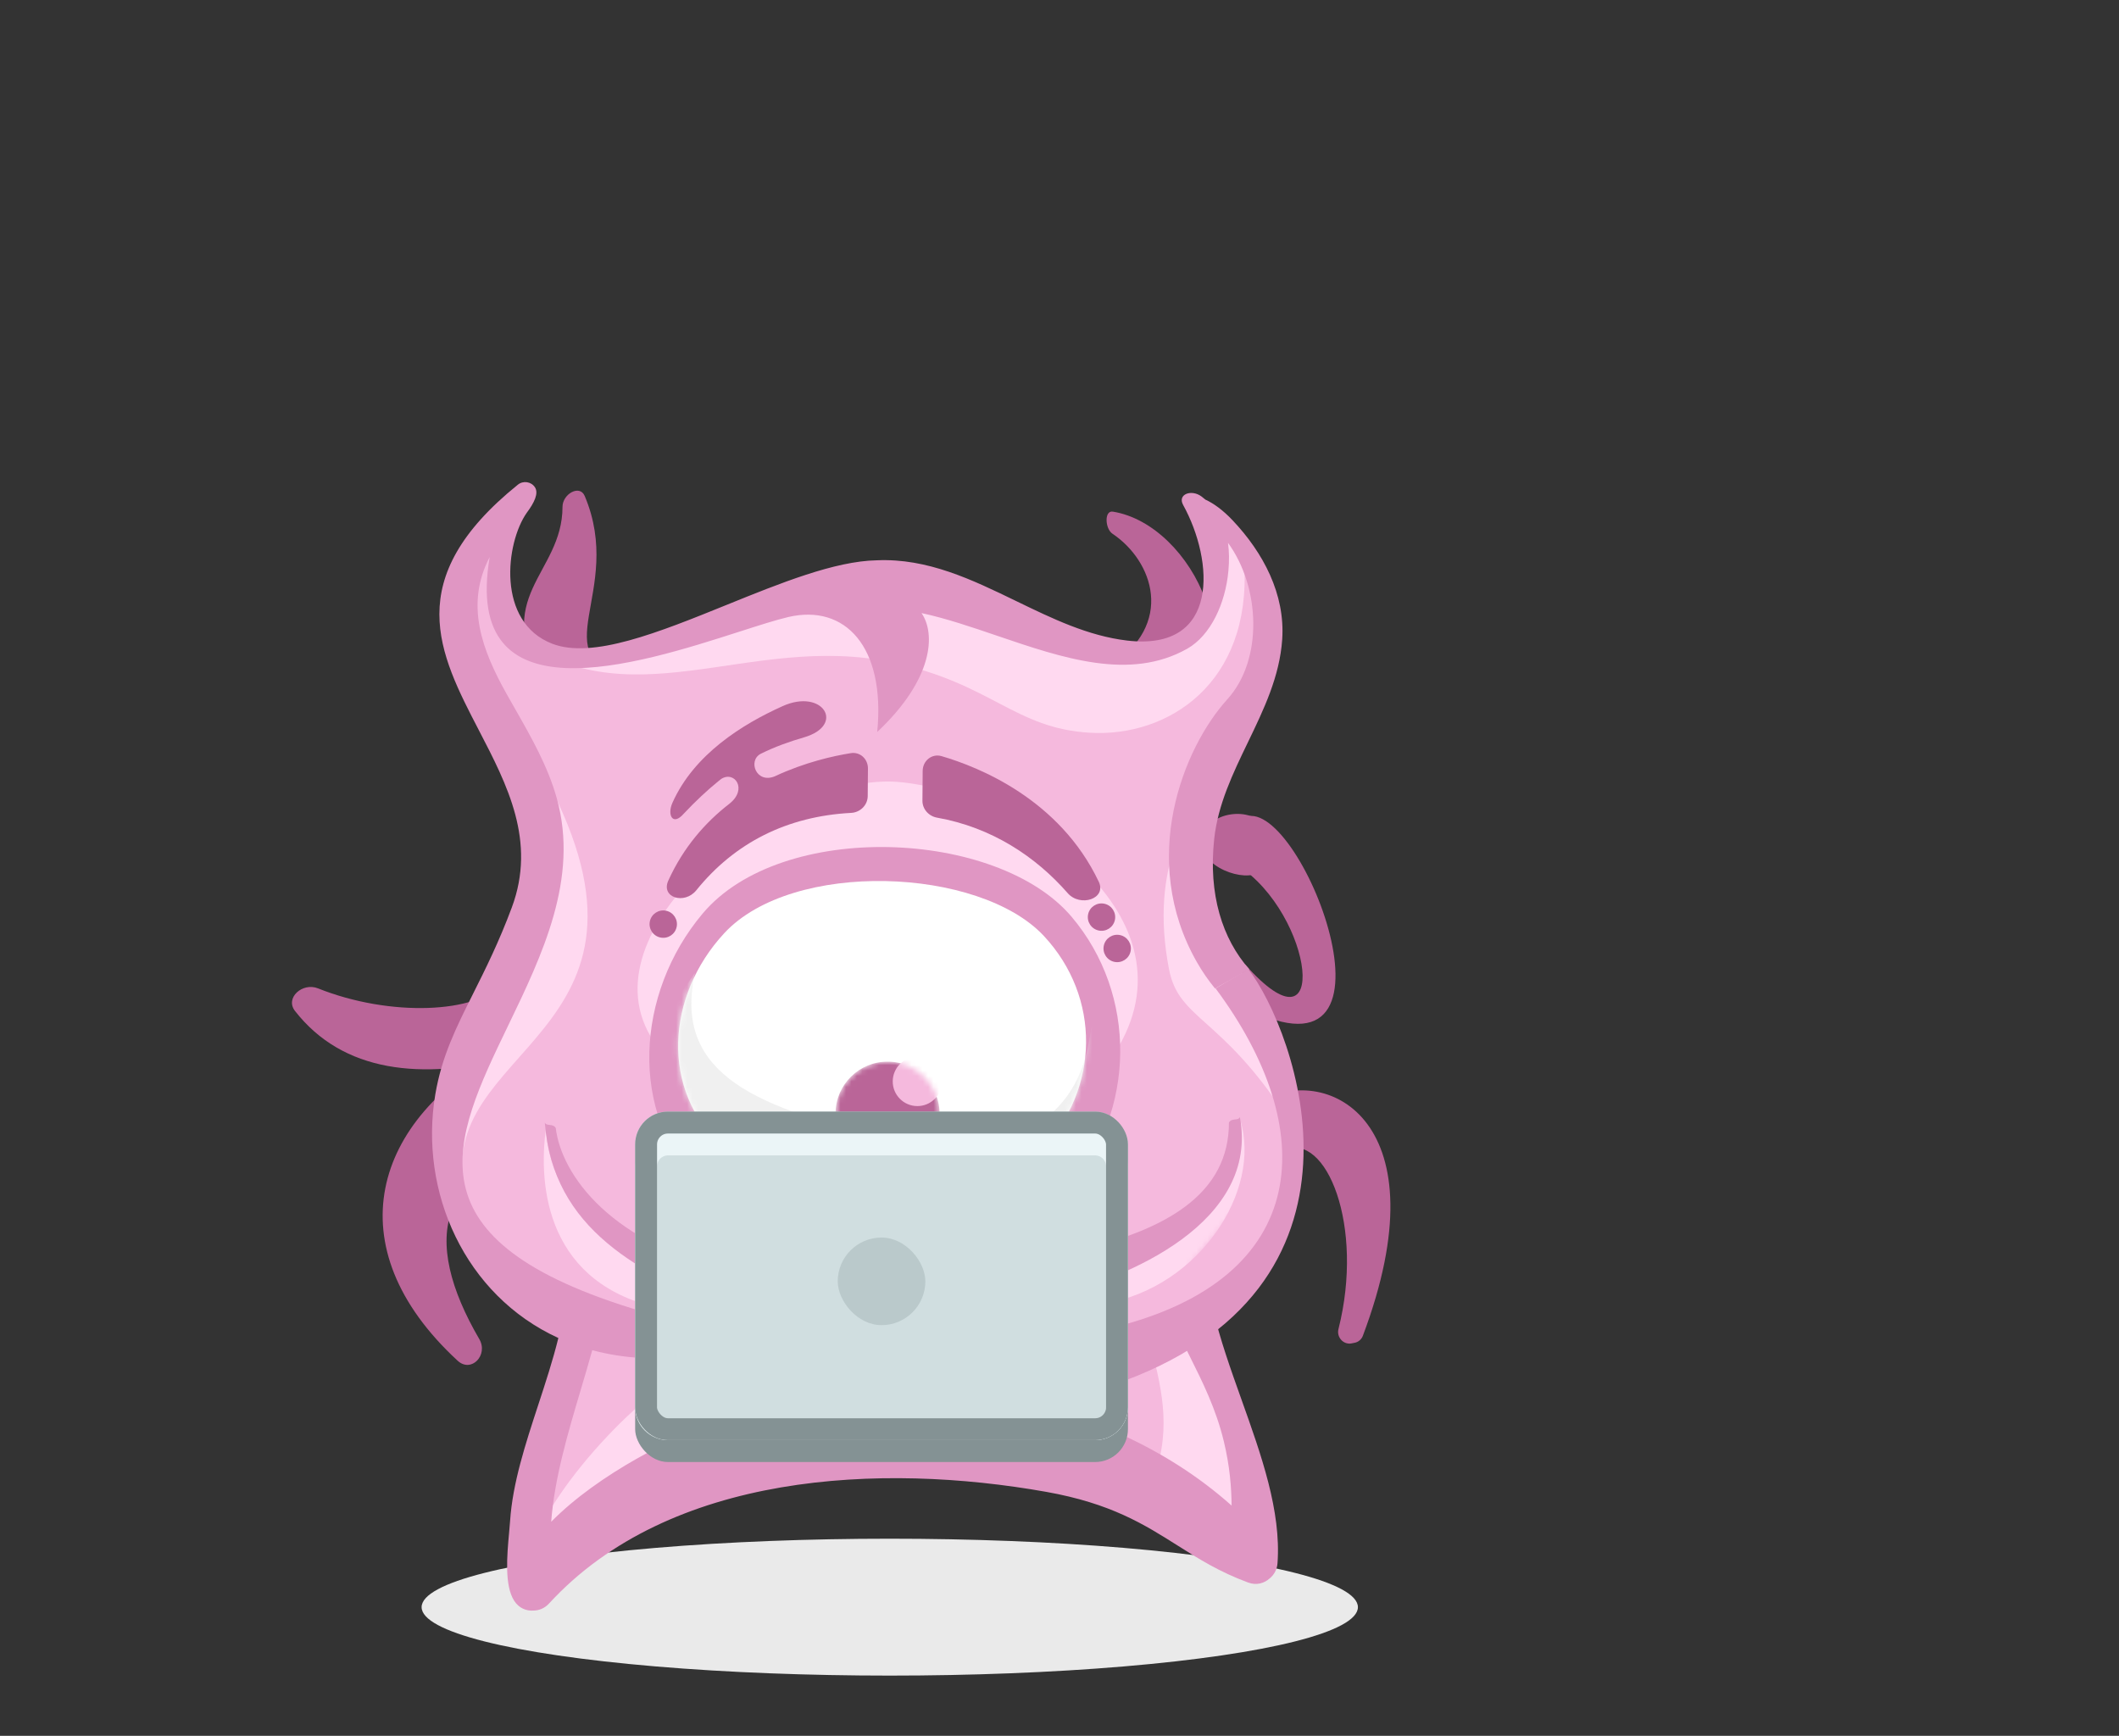 <svg width="387" height="317" viewBox="0 0 387 317" fill="none" xmlns="http://www.w3.org/2000/svg">
<rect x="0" y="0" width="387" height="317" fill="#333333" stroke="none"/>
<g clip-path="url(#clip0)">
<ellipse cx="162.5" cy="293.5" rx="85.5" ry="12.5" fill="#EAEAEA"/>
<path d="M106.788 90.578C114.229 108.187 98.594 120.306 115.122 123.6C116.971 128.332 106.259 136.301 99.583 125.483C89.285 108.798 102.718 104.946 102.733 92.558C102.736 90.216 105.877 88.42 106.788 90.578Z" fill="#BA6598"/>
<path d="M203.17 97.468C210.519 102.377 214.79 113.969 202.451 121.831C198.315 127.672 199.233 142.872 214.369 132.041C229.909 120.921 217.903 95.798 203.245 93.436C201.64 93.177 201.818 96.565 203.17 97.468Z" fill="#BA6598"/>
<path d="M83.576 248.493C60.971 227.636 68.133 204.31 92.09 191.616L105.95 208.731C78.652 211.321 77.066 226.614 87.534 244.544C89.24 247.467 86.063 250.788 83.576 248.493Z" fill="#BA6598"/>
<path d="M227.436 176.172L222.758 181.307C259.5 204.5 239.5 149 228.5 149C222.987 149 222.155 155.528 226 158C240 167 243.086 193.838 227.436 176.172Z" fill="#BA6598"/>
<path d="M53.876 184.623C62.605 195.809 76.917 197.386 93.579 193.062C94.792 187.406 96.136 173.983 91.69 179.546C87.274 185.073 71.215 185.767 58.075 180.495C55.254 179.363 52.006 182.227 53.876 184.623Z" fill="#BA6598"/>
<path d="M230.5 201C226.751 196.556 218.557 216.885 234.5 210C242.267 206.646 249.198 223.924 244.448 242.715C244.073 244.197 245.351 245.63 246.85 245.33L247.424 245.215C248.094 245.081 248.659 244.593 248.9 243.953C263.625 204.863 242.539 194.297 230.5 201Z" fill="#BA6598"/>
<path d="M225.675 99.754C241.668 122.475 214.206 135.85 217.367 158.647C219.842 176.5 242 183 235 220.5C233.09 230.731 223 241.5 219.5 243.962C223.921 254.375 230.455 264.716 229.681 281.005C229.601 282.696 227.534 283.42 226.273 282.29C197.085 256.137 131.077 252.474 100.282 286.571C99.102 287.878 96.878 287.264 96.729 285.51C95.03 265.51 102.873 253.682 106.356 241.5C80 223 72.5 212 98.334 162.167C103.884 138.866 74.466 122.817 86.629 101.046C87.761 99.02 91.226 101.197 91.062 103.512C90.363 113.379 96.797 120.653 106.676 120.734C120.675 120.849 137.286 106.486 160.293 106.675C180.318 106.84 198.621 121.278 209.193 119.078C220.588 116.707 223.677 110.19 222.034 101.929C221.596 99.727 224.382 97.918 225.675 99.754Z" fill="#F5B9DD"/>
<path d="M219.475 153.389C220.032 148.395 228.054 147.071 230.789 150.697C232.801 153.365 231.971 157.597 229.988 159.218C227.509 161.244 218.918 158.383 219.475 153.389Z" fill="#BA6598"/>
<mask id="mask0" mask-type="alpha" maskUnits="userSpaceOnUse" x="81" y="98" width="155" height="190">
<path d="M217.367 158.647C220.609 182.03 233.122 193.914 235.205 195.748C235.402 195.922 235.562 196.115 235.645 196.365C236.261 198.233 237.853 207.456 219.73 228C213.554 235 216.368 236.706 219.73 244.5C224.144 254.733 230.441 264.996 229.681 281.005C229.6 282.697 227.534 283.42 226.273 282.29C197.085 256.137 131.076 252.474 100.281 286.571C99.102 287.878 96.897 287.266 96.785 285.509C95.364 263.281 106.675 240.334 106.675 240.334C106.675 240.334 96.027 240.334 84.166 221.269C84.058 221.094 83.972 220.889 83.923 220.689C76.103 189.001 91.92 189.095 98.334 162.167C103.884 138.866 74.466 122.817 86.629 101.046C87.761 99.02 91.225 101.197 91.061 103.512C90.363 113.379 96.796 120.653 106.675 120.734C120.675 120.849 137.286 106.486 160.293 106.675C180.318 106.84 198.621 121.278 209.192 119.078C220.588 116.707 223.677 110.191 222.033 101.929C221.595 99.727 224.382 97.918 225.674 99.754C241.668 122.475 214.206 135.85 217.367 158.647Z" fill="#F7BEED"/>
</mask>
<g mask="url(#mask0)">
<path d="M216.864 94.145C216.711 102.289 233.24 86.911 227.239 103.012C228.535 124.76 213.369 134.607 199.171 133.821C185.306 133.054 181.149 124.852 163.059 120.981C136.494 115.297 114.556 132.59 92.725 115.135C93.735 105.636 95.846 97.725 96.034 87.721C96.403 68.118 125.588 104.198 159.271 104.831C192.955 105.465 217.233 74.542 216.864 94.145Z" fill="#FFD9F0"/>
<path d="M85 218C78.5 191 125 189.5 99.718 142.198L52.731 201.683C52.895 204.104 89.681 237.444 85 218Z" fill="#FFD9F0"/>
<path d="M121 231C111.5 228 100.217 219.317 99.718 206C98.218 216.817 99.941 234.702 121 239C142.059 243.298 132.92 234.764 121 231Z" fill="#FFD9F0"/>
<path d="M226.499 204.5C230.499 217.5 218.999 235 201.999 238C197.166 236.333 188.899 230 198.499 230C210.499 230 228.499 219 226.499 204.5Z" fill="#FFD9F0"/>
<path d="M135 240C116.5 232.5 101 224.5 99.5 205C99.814 205.747 100.973 205.095 101.5 206C102.5 214.428 111.5 227.489 135 232.5C151.633 236.046 144.742 243.949 135 240Z" fill="#E096C3"/>
<path d="M190.944 237C206.5 233.5 229.999 223 226.444 204C226.13 204.747 224.971 204.095 224.444 205C224.444 217.5 214 225.5 190.944 229.5C174.186 232.407 180.688 239.307 190.944 237Z" fill="#E096C3"/>
<path d="M213.5 177C206.212 139.137 242.125 133.808 233.422 109.959L261.708 106.808C261.708 106.808 227.093 140.82 218 169.5C223 178.726 235 187.5 235 204C223 185.5 215.285 186.274 213.5 177Z" fill="#FFD9F0"/>
<path d="M210.073 271.653L231.868 284.498L220.028 243L210.396 246.5C212.247 254.324 214.185 261.669 210.073 271.653Z" fill="#FFD9F0"/>
<path d="M128.49 249.084C134.943 247.601 144.474 256.424 148.433 261.021C129.731 273.552 93.128 295.819 96.338 284.643C100.349 270.674 120.423 250.937 128.49 249.084Z" fill="#FFD9F0"/>
<path d="M185.37 226.996C169.028 231.681 152.65 231.755 137.527 225.963L140.217 230.118L150.521 236.924L165.992 238.701L183.137 232.654L185.37 226.996Z" fill="#FFD9F0"/>
<path d="M204.287 191.161C174.794 203.94 135.124 217.103 118.799 189.231C106.814 168.771 143.379 141.081 164.015 142.797C184.693 144.517 218.842 166.153 204.287 191.161Z" fill="#FFD9F0"/>
</g>
<path fill-rule="evenodd" clip-rule="evenodd" d="M168.299 111.962C170.902 115.731 170.494 124.013 160.21 133.675C161.748 118.022 154.264 110.271 143.971 112.682C141.727 113.208 138.651 114.196 135.092 115.339C116.389 121.345 84.335 131.638 89.438 101.71C84.878 110.434 88.06 118.77 92.551 126.775C93.052 127.666 93.559 128.556 94.067 129.446C97.056 134.686 100.059 139.951 101.693 145.802C105.773 160.418 99.022 174.409 92.813 187.279C82.598 208.451 73.848 226.587 117.193 239.478C120.205 240.374 120.361 248.175 117.193 248C114.003 247.824 110.991 247.335 108.165 246.573C107.498 248.984 106.778 251.407 106.055 253.839C103.681 261.829 101.279 269.91 100.664 277.912C109.323 269.126 123.078 262.32 132.174 259.028C162.057 248.212 200.566 253.223 224.931 274.951C224.898 271.668 224.616 267.79 223.507 263.201C222.074 257.277 219.641 252.405 217.294 247.704C216.346 245.806 215.411 243.935 214.563 242.033L221.559 239.217C222.81 244.591 224.778 250.104 226.753 255.637C230.365 265.757 234.002 275.943 233.317 285.471C233.231 286.661 232.673 287.61 231.884 288.252C230.892 289.149 229.47 289.564 227.942 289.001C222.696 287.067 218.878 284.653 215.034 282.223C208.992 278.404 202.887 274.545 191.077 272.445C160.923 267.083 122.321 268.843 100.274 292.834C99.452 293.728 98.427 294.118 97.416 294.123C96.126 294.216 94.795 293.699 93.918 292.353C92.092 289.549 92.606 283.948 92.976 279.927C93.049 279.135 93.116 278.404 93.158 277.768C93.62 270.852 95.958 263.717 98.306 256.55C99.639 252.481 100.976 248.402 101.974 244.347C84.852 236.518 76.509 217.618 79.5 199.868C80.672 192.916 83.311 187.646 86.442 181.393C88.656 176.971 91.117 172.057 93.479 165.708C97.978 153.617 92.651 143.357 87.474 133.387C80.159 119.299 73.145 105.789 94.587 88.508C95.552 87.731 97.017 87.944 97.698 88.988C98.415 90.085 97.582 91.798 96.204 93.646C96.203 93.646 96.203 93.647 96.203 93.647C92.354 99.115 90.617 113.604 100.855 117.558C108.2 120.394 120.347 115.471 132.658 110.483C142.506 106.493 152.458 102.46 160.139 102.322C169.401 101.916 177.526 105.856 185.621 109.782C192.182 112.964 198.723 116.136 205.833 116.977C222.877 118.994 221.701 102.392 216.078 92.211C214.998 90.255 217.602 89.304 219.428 90.662C219.681 90.85 219.924 91.044 220.156 91.245C221.585 91.898 223.288 93.086 225.124 95.027C230.691 100.915 234.743 108.487 234.172 116.788C233.707 123.553 230.807 129.559 227.91 135.562C225.177 141.223 222.446 146.881 221.759 153.169C220.646 163.372 223.265 171.489 228.159 177.005L221.907 180.522C220.683 179.041 219.562 177.415 218.557 175.646C207.948 156.971 216.05 136.635 224.157 127.702C230.697 120.495 230.207 107.27 224.27 99.122C224.494 100.698 224.51 102.397 224.351 104.202C223.819 110.206 221.089 116.069 216.82 118.475C206.366 124.368 194.111 120.192 182.119 116.106C177.431 114.509 172.784 112.925 168.299 111.962Z" fill="#E096C3"/>
<path d="M222 180.5C241 206 240 233.5 203 242.5C185.833 249.5 161.8 267 203 253C254.5 235.5 236.5 188 228 177L222 180.5Z" fill="#E096C3"/>
<path d="M121.044 241.277C129.354 246.427 143.04 253.004 164.364 252.778C183.025 252.58 196.714 246.583 203.049 243.147C204.584 242.314 206.398 243.575 205.674 245.164C202.06 253.086 190.742 262.869 164.283 262.651C138.271 262.436 124.439 251.89 118.753 243.282C117.702 241.691 119.423 240.273 121.044 241.277Z" fill="#E096C3"/>
<path d="M128.316 166.847C142.729 149.705 182.128 151.408 195.691 167.402C207.747 181.619 207.5 202.863 195.282 217.025C186.337 227.393 175.193 226.608 161.308 226.187C146.98 225.753 138.798 227.332 127.908 216.471C114.762 203.359 116.074 181.408 128.316 166.847Z" fill="#E096C3"/>
<path d="M132.268 170.426C144.74 156.965 178.869 158.33 190.627 170.906C201.08 182.086 200.88 198.779 190.306 209.9C180.308 220.414 140.929 217.547 131.946 209.419C120.551 199.108 121.673 181.859 132.268 170.426Z" fill="white"/>
<mask id="mask1" mask-type="alpha" maskUnits="userSpaceOnUse" x="123" y="160" width="76" height="57">
<path d="M132.267 170.426C144.739 156.965 178.868 158.33 190.626 170.906C201.079 182.086 200.879 198.779 190.305 209.9C180.307 220.414 140.928 217.547 131.945 209.419C120.55 199.108 121.672 181.859 132.267 170.426Z" fill="#E8E8E8"/>
</mask>
<g mask="url(#mask1)">
<path d="M161.897 207.657C135.495 202.007 123.235 194.782 126.897 177.67L109.094 203.517L147.024 219.814L175.451 220.783L204.746 208.133C203.73 196.155 201.16 175.664 199.013 189.521C196.329 206.843 181.454 211.841 161.897 207.657Z" fill="#F0F0F0"/>
</g>
<mask id="mask2" mask-type="alpha" maskUnits="userSpaceOnUse" x="152" y="193" width="20" height="20">
<circle cx="162.095" cy="203.378" r="9.5" transform="rotate(0.472 162.095 203.378)" fill="#BA6598"/>
</mask>
<g mask="url(#mask2)">
<circle cx="162.095" cy="203.377" r="9.5" transform="rotate(0.472 162.095 203.377)" fill="#BA6598"/>
<circle cx="167.543" cy="197.495" r="4.5" transform="rotate(0.472 167.543 197.495)" fill="#F5B9DD"/>
</g>
<path d="M155.447 148.451C143.764 149.065 134.181 153.891 127.171 162.581C125.016 165.253 120.638 163.93 122.059 160.805C124.834 154.703 128.838 150.169 133.186 146.802C133.186 146.802 133.186 146.802 133.186 146.802C136.609 144.126 134.164 140.7 131.728 142.243C131.543 142.388 131.358 142.536 131.172 142.686C129.159 144.317 127.08 146.259 124.871 148.602C122.866 150.9 121.815 148.843 122.801 146.626C126.745 137.754 135.592 132.251 142.946 128.949C150.299 125.647 154.471 132.438 146.837 134.657C144.067 135.463 141.471 136.399 138.904 137.673C136.548 138.944 138.123 143.158 141.486 141.778C147.013 139.198 152.219 138.044 155.392 137.539C157.101 137.267 158.53 138.624 158.515 140.355L158.474 145.386C158.46 147.043 157.102 148.364 155.447 148.451Z" fill="#BA6598"/>
<path d="M195.007 163.117C189.162 156.432 181.125 151.092 171.134 149.32C169.617 149.051 168.455 147.763 168.467 146.223L168.512 140.777C168.527 138.926 170.19 137.569 171.967 138.088C178.676 140.045 193.516 145.935 200.673 161.027C202.15 164.142 197.276 165.712 195.007 163.117Z" fill="#BA6598"/>
<path d="M178.457 231.911C168.5 234.448 156.5 234.448 146.466 232.009C146.466 232.009 144.476 231.471 144.438 233.471C146.886 238.05 150.322 238.457 163.161 238.457C176 238.457 177.67 239.212 180.41 234.448C180.448 232.449 178.457 231.911 178.457 231.911Z" fill="#BA6598"/>
<circle cx="121.133" cy="168.766" r="2.5" transform="rotate(12.078 121.133 168.766)" fill="#BA6598"/>
<circle cx="201.172" cy="167.485" r="2.5" transform="rotate(12.078 201.172 167.485)" fill="#BA6598"/>
<circle cx="204.037" cy="173.211" r="2.5" transform="rotate(12.078 204.037 173.211)" fill="#BA6598"/>
<circle cx="197.419" cy="228.04" r="2.5" transform="rotate(12.078 197.419 228.04)" fill="#E096C3"/>
<circle cx="202.795" cy="222.032" r="2.5" transform="rotate(12.078 202.795 222.032)" fill="#E096C3"/>
<rect x="116" y="207" width="90" height="60" rx="6" fill="#849294"/>
<rect x="116" y="203" width="90" height="60" rx="6" fill="#D0DEE0"/>
<path d="M118 213C118 210.791 119.791 209 122 209H200C202.209 209 204 210.791 204 213V257C204 259.209 202.209 261 200 261H122C119.791 261 118 259.209 118 257V213Z" stroke="#EBF5F7" stroke-width="4"/>
<rect x="118" y="205" width="86" height="56" rx="4" stroke="#849294" stroke-width="4"/>
<rect x="153" y="226" width="16" height="16" rx="8" fill="#BAC9CB"/>
</g>
<defs>
<clipPath id="clip0">
<rect width="387" height="317" fill="white"/>
</clipPath>
</defs>
</svg>
